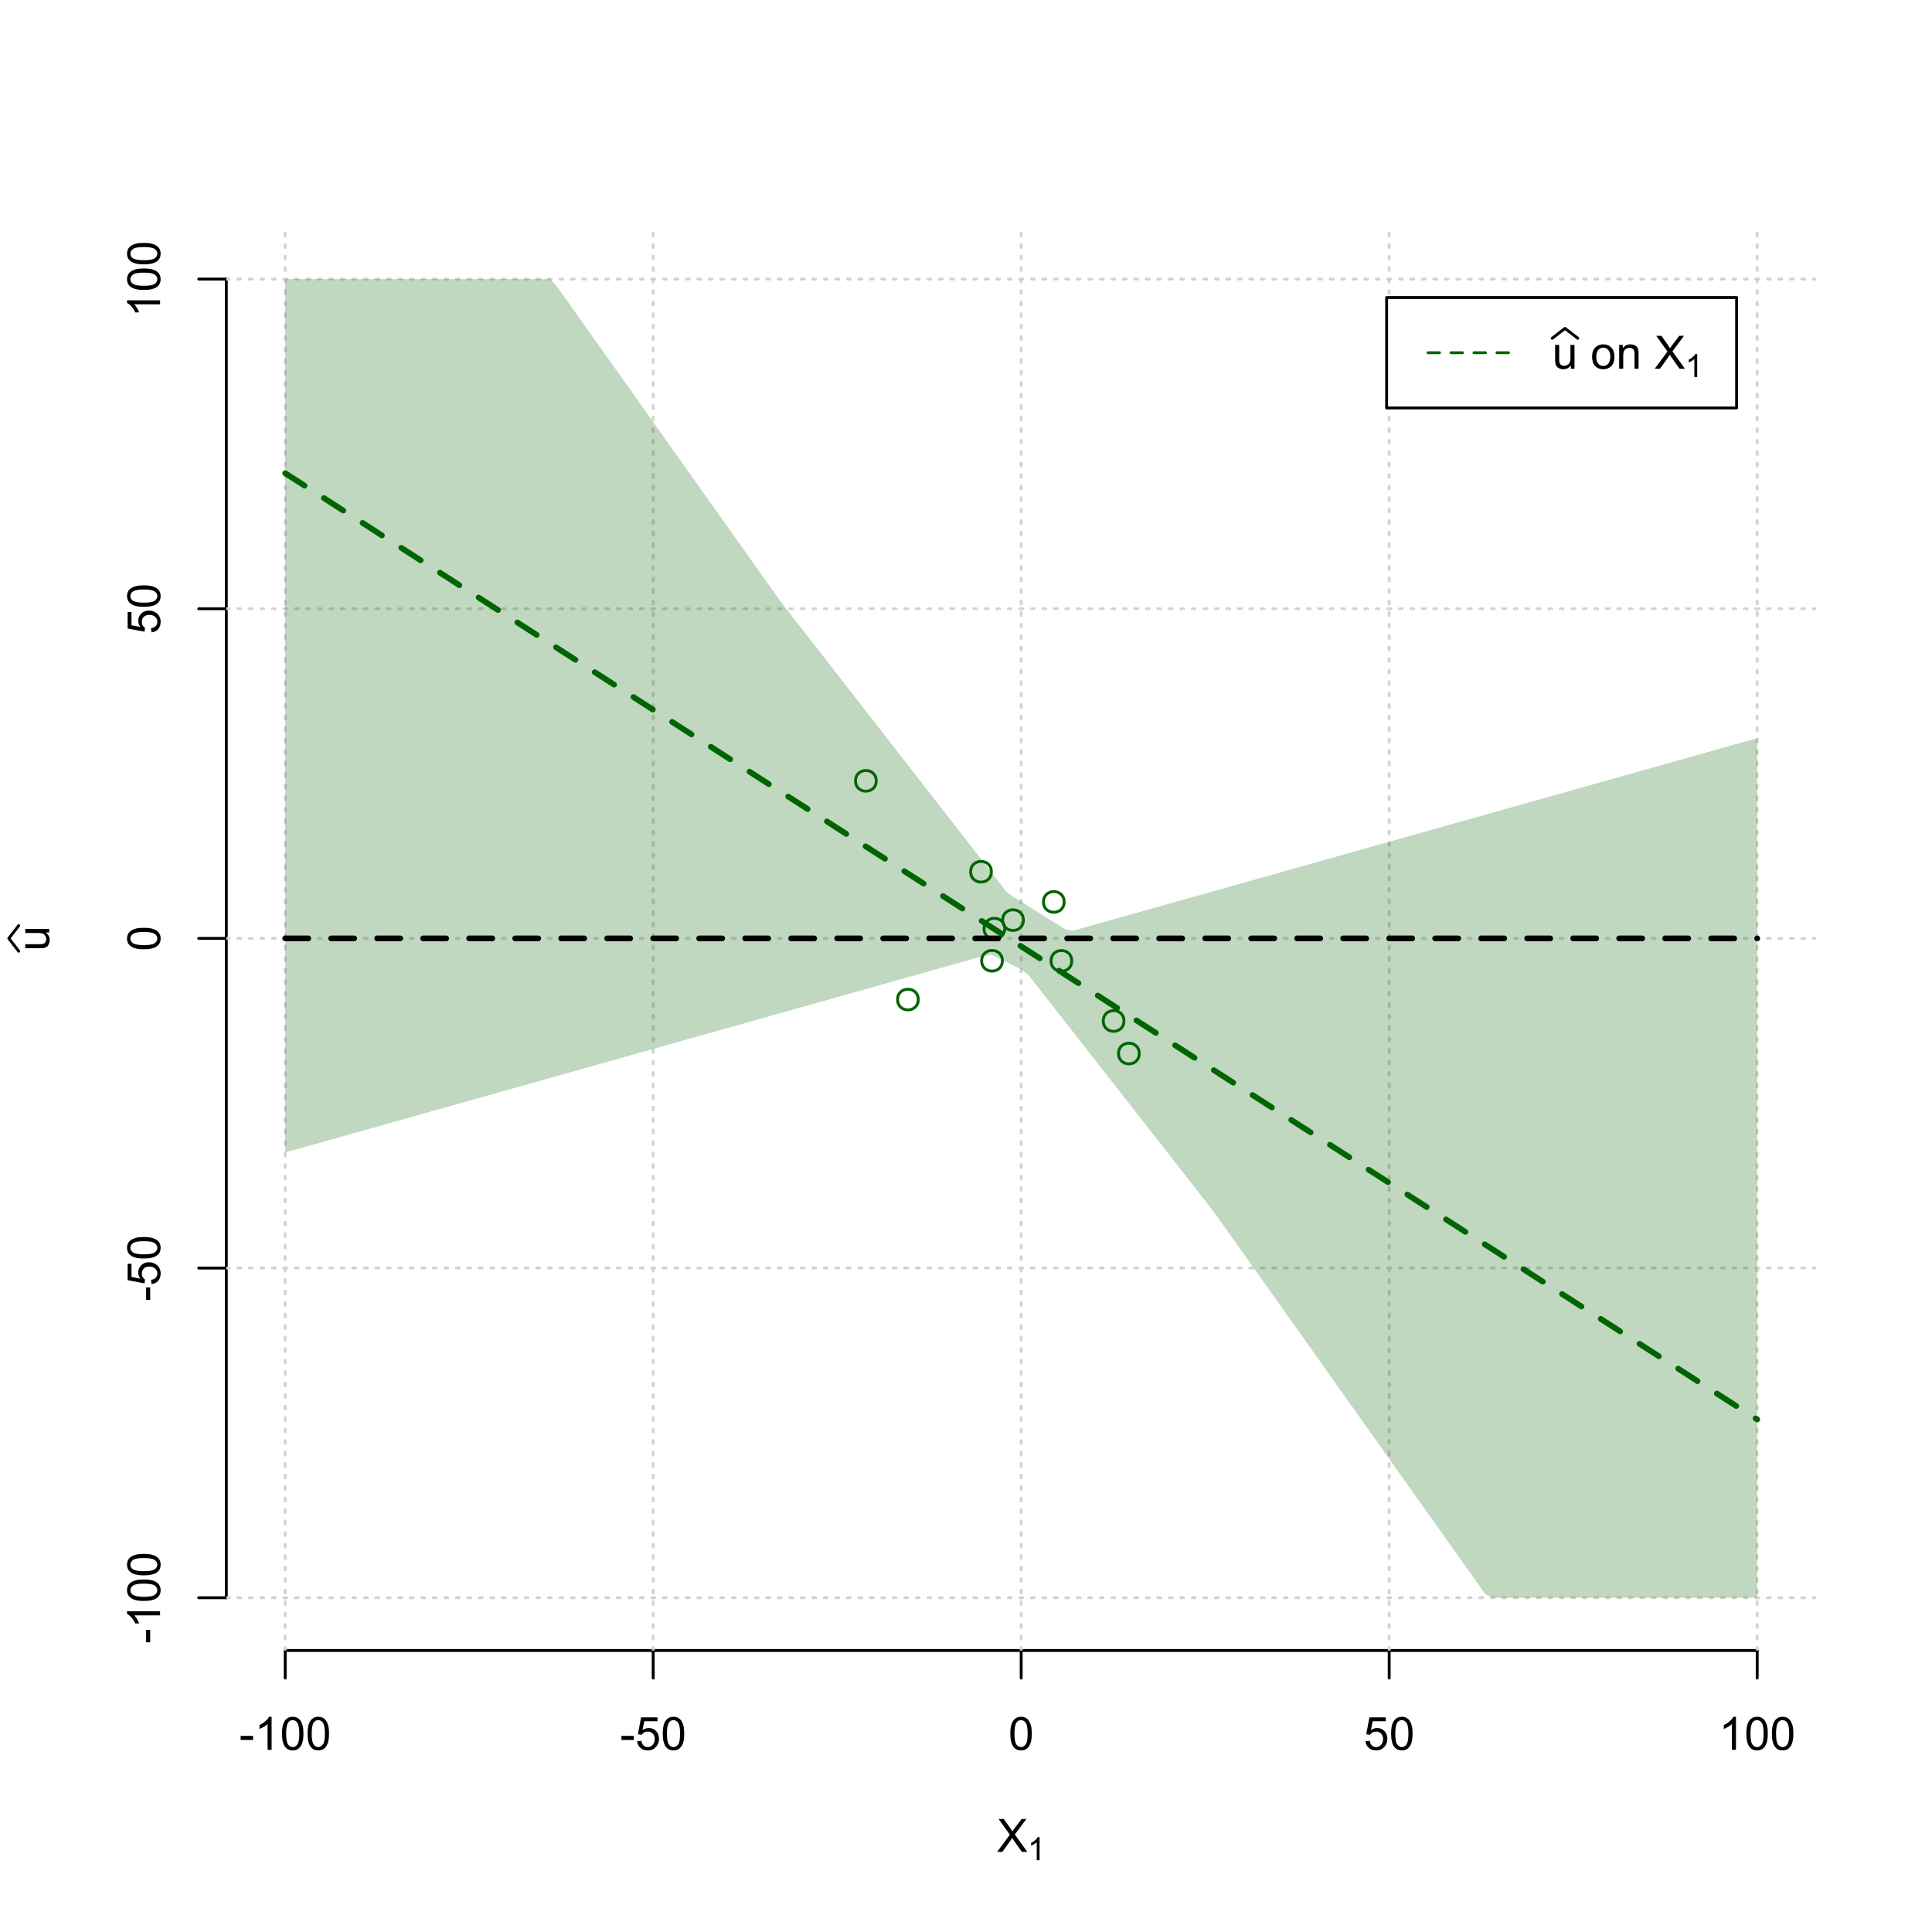 <?xml version="1.0" encoding="UTF-8"?>
<svg xmlns="http://www.w3.org/2000/svg" xmlns:xlink="http://www.w3.org/1999/xlink" width="504pt" height="504pt" viewBox="0 0 504 504" version="1.1">
<defs>
<g>
<symbol overflow="visible" id="glyph0-0">
<path style="stroke:none;" d="M 1.5 0 L 1.5 -7.5 L 7.5 -7.5 L 7.5 0 Z M 1.688 -0.188 L 7.312 -0.188 L 7.312 -7.312 L 1.688 -7.312 Z M 1.688 -0.188 "/>
</symbol>
<symbol overflow="visible" id="glyph0-1">
<path style="stroke:none;" d="M 0.055 0 L 3.375 -4.477 L 0.445 -8.59 L 1.797 -8.59 L 3.359 -6.387 C 3.68 -5.93 3.91 -5.578 4.047 -5.332 C 4.238 -5.645 4.465 -5.969 4.727 -6.312 L 6.457 -8.59 L 7.695 -8.59 L 4.676 -4.539 L 7.93 0 L 6.523 0 L 4.359 -3.062 C 4.238 -3.238 4.113 -3.43 3.984 -3.641 C 3.789 -3.324 3.652 -3.109 3.574 -2.992 L 1.418 0 Z M 0.055 0 "/>
</symbol>
<symbol overflow="visible" id="glyph0-2">
<path style="stroke:none;" d="M 0.383 -2.578 L 0.383 -3.641 L 3.621 -3.641 L 3.621 -2.578 Z M 0.383 -2.578 "/>
</symbol>
<symbol overflow="visible" id="glyph0-3">
<path style="stroke:none;" d="M 4.469 0 L 3.414 0 L 3.414 -6.719 C 3.16 -6.477 2.828 -6.234 2.414 -5.996 C 2 -5.75 1.629 -5.57 1.305 -5.449 L 1.305 -6.469 C 1.895 -6.742 2.41 -7.078 2.852 -7.477 C 3.293 -7.871 3.605 -8.254 3.789 -8.625 L 4.469 -8.625 Z M 4.469 0 "/>
</symbol>
<symbol overflow="visible" id="glyph0-4">
<path style="stroke:none;" d="M 0.5 -4.234 C 0.496 -5.246 0.602 -6.062 0.812 -6.688 C 1.02 -7.305 1.328 -7.785 1.742 -8.121 C 2.148 -8.457 2.668 -8.625 3.297 -8.625 C 3.758 -8.625 4.164 -8.531 4.512 -8.348 C 4.855 -8.16 5.141 -7.891 5.371 -7.543 C 5.594 -7.191 5.773 -6.766 5.906 -6.266 C 6.035 -5.762 6.098 -5.086 6.102 -4.234 C 6.098 -3.227 5.996 -2.414 5.789 -1.797 C 5.578 -1.176 5.266 -0.695 4.859 -0.359 C 4.445 -0.02 3.926 0.145 3.297 0.148 C 2.465 0.145 1.816 -0.148 1.348 -0.742 C 0.781 -1.457 0.496 -2.621 0.5 -4.234 Z M 1.582 -4.234 C 1.582 -2.824 1.746 -1.887 2.074 -1.418 C 2.402 -0.949 2.809 -0.715 3.297 -0.719 C 3.777 -0.715 4.184 -0.949 4.52 -1.422 C 4.848 -1.887 5.016 -2.824 5.016 -4.234 C 5.016 -5.648 4.848 -6.59 4.52 -7.055 C 4.184 -7.516 3.773 -7.746 3.289 -7.75 C 2.801 -7.746 2.414 -7.543 2.125 -7.137 C 1.762 -6.613 1.582 -5.645 1.582 -4.234 Z M 1.582 -4.234 "/>
</symbol>
<symbol overflow="visible" id="glyph0-5">
<path style="stroke:none;" d="M 0.5 -2.25 L 1.605 -2.344 C 1.684 -1.805 1.871 -1.398 2.176 -1.125 C 2.473 -0.852 2.836 -0.715 3.258 -0.719 C 3.766 -0.715 4.195 -0.906 4.547 -1.293 C 4.898 -1.672 5.074 -2.18 5.074 -2.82 C 5.074 -3.414 4.902 -3.891 4.566 -4.242 C 4.227 -4.59 3.785 -4.762 3.242 -4.766 C 2.898 -4.762 2.594 -4.684 2.32 -4.531 C 2.047 -4.375 1.832 -4.176 1.676 -3.93 L 0.688 -4.062 L 1.516 -8.473 L 5.789 -8.473 L 5.789 -7.465 L 2.359 -7.465 L 1.898 -5.156 C 2.414 -5.516 2.953 -5.695 3.523 -5.695 C 4.27 -5.695 4.902 -5.434 5.422 -4.914 C 5.934 -4.395 6.191 -3.727 6.195 -2.914 C 6.191 -2.133 5.965 -1.461 5.516 -0.898 C 4.961 -0.199 4.211 0.145 3.258 0.148 C 2.477 0.145 1.836 -0.07 1.344 -0.508 C 0.844 -0.941 0.562 -1.523 0.5 -2.25 Z M 0.5 -2.25 "/>
</symbol>
<symbol overflow="visible" id="glyph0-6">
<path style="stroke:none;" d="M 4.867 0 L 4.867 -0.914 C 4.379 -0.211 3.723 0.141 2.895 0.141 C 2.527 0.141 2.184 0.07 1.867 -0.07 C 1.547 -0.211 1.309 -0.387 1.156 -0.602 C 1 -0.812 0.895 -1.074 0.832 -1.383 C 0.785 -1.59 0.762 -1.918 0.766 -2.367 L 0.766 -6.223 L 1.82 -6.223 L 1.82 -2.773 C 1.816 -2.219 1.84 -1.848 1.887 -1.656 C 1.949 -1.379 2.09 -1.16 2.309 -1.004 C 2.523 -0.84 2.789 -0.762 3.105 -0.766 C 3.418 -0.762 3.715 -0.844 3.996 -1.008 C 4.273 -1.172 4.469 -1.391 4.586 -1.672 C 4.699 -1.949 4.758 -2.355 4.758 -2.891 L 4.758 -6.223 L 5.812 -6.223 L 5.812 0 Z M 4.867 0 "/>
</symbol>
<symbol overflow="visible" id="glyph0-7">
<path style="stroke:none;" d=""/>
</symbol>
<symbol overflow="visible" id="glyph0-8">
<path style="stroke:none;" d="M 0.398 -3.109 C 0.398 -4.262 0.719 -5.117 1.359 -5.672 C 1.895 -6.133 2.547 -6.363 3.316 -6.363 C 4.172 -6.363 4.871 -6.082 5.414 -5.52 C 5.953 -4.957 6.223 -4.184 6.227 -3.199 C 6.223 -2.398 6.102 -1.766 5.867 -1.309 C 5.625 -0.848 5.277 -0.492 4.82 -0.238 C 4.359 0.016 3.859 0.141 3.316 0.141 C 2.441 0.141 1.734 -0.137 1.203 -0.695 C 0.664 -1.254 0.398 -2.059 0.398 -3.109 Z M 1.484 -3.109 C 1.48 -2.309 1.656 -1.711 2.004 -1.32 C 2.348 -0.922 2.785 -0.727 3.316 -0.727 C 3.84 -0.727 4.273 -0.926 4.621 -1.324 C 4.969 -1.723 5.145 -2.328 5.145 -3.148 C 5.145 -3.914 4.969 -4.496 4.617 -4.895 C 4.266 -5.289 3.832 -5.488 3.316 -5.492 C 2.785 -5.488 2.348 -5.293 2.004 -4.898 C 1.656 -4.5 1.48 -3.902 1.484 -3.109 Z M 1.484 -3.109 "/>
</symbol>
<symbol overflow="visible" id="glyph0-9">
<path style="stroke:none;" d="M 0.789 0 L 0.789 -6.223 L 1.742 -6.223 L 1.742 -5.336 C 2.195 -6.02 2.855 -6.363 3.719 -6.363 C 4.09 -6.363 4.434 -6.293 4.754 -6.16 C 5.066 -6.023 5.305 -5.848 5.461 -5.633 C 5.617 -5.41 5.727 -5.152 5.789 -4.852 C 5.828 -4.656 5.848 -4.312 5.848 -3.828 L 5.848 0 L 4.793 0 L 4.793 -3.785 C 4.793 -4.215 4.75 -4.535 4.668 -4.75 C 4.586 -4.961 4.441 -5.129 4.234 -5.258 C 4.023 -5.383 3.777 -5.449 3.5 -5.449 C 3.047 -5.449 2.66 -5.305 2.332 -5.02 C 2.004 -4.734 1.84 -4.195 1.844 -3.398 L 1.844 0 Z M 0.789 0 "/>
</symbol>
<symbol overflow="visible" id="glyph1-0">
<path style="stroke:none;" d="M 1.051 0 L 1.051 -5.25 L 5.25 -5.25 L 5.25 0 Z M 1.18 -0.133 L 5.117 -0.133 L 5.117 -5.117 L 1.18 -5.117 Z M 1.18 -0.133 "/>
</symbol>
<symbol overflow="visible" id="glyph1-1">
<path style="stroke:none;" d="M 3.129 0 L 2.391 0 L 2.391 -4.703 C 2.211 -4.531 1.977 -4.363 1.691 -4.195 C 1.398 -4.023 1.141 -3.895 0.914 -3.812 L 0.914 -4.527 C 1.328 -4.719 1.688 -4.953 1.996 -5.234 C 2.305 -5.508 2.523 -5.777 2.652 -6.039 L 3.129 -6.039 Z M 3.129 0 "/>
</symbol>
<symbol overflow="visible" id="glyph2-0">
<path style="stroke:none;" d="M 0 -1.5 L -7.5 -1.5 L -7.5 -7.5 L 0 -7.5 Z M -0.188 -1.688 L -0.188 -7.312 L -7.312 -7.312 L -7.312 -1.688 Z M -0.188 -1.688 "/>
</symbol>
<symbol overflow="visible" id="glyph2-1">
<path style="stroke:none;" d="M 0 -4.867 L -0.914 -4.867 C -0.211 -4.379 0.141 -3.723 0.141 -2.895 C 0.141 -2.527 0.07 -2.184 -0.07 -1.867 C -0.211 -1.547 -0.387 -1.309 -0.598 -1.156 C -0.809 -1 -1.07 -0.895 -1.383 -0.832 C -1.59 -0.789 -1.918 -0.766 -2.367 -0.77 L -6.223 -0.77 L -6.223 -1.824 L -2.773 -1.824 C -2.219 -1.82 -1.848 -1.844 -1.656 -1.887 C -1.379 -1.949 -1.16 -2.09 -1.004 -2.309 C -0.84 -2.523 -0.762 -2.789 -0.766 -3.105 C -0.762 -3.418 -0.844 -3.715 -1.008 -3.996 C -1.172 -4.273 -1.391 -4.469 -1.672 -4.586 C -1.945 -4.699 -2.352 -4.758 -2.887 -4.758 L -6.223 -4.758 L -6.223 -5.812 L 0 -5.812 Z M 0 -4.867 "/>
</symbol>
<symbol overflow="visible" id="glyph2-2">
<path style="stroke:none;" d="M -2.578 -0.383 L -3.641 -0.383 L -3.641 -3.621 L -2.578 -3.621 Z M -2.578 -0.383 "/>
</symbol>
<symbol overflow="visible" id="glyph2-3">
<path style="stroke:none;" d="M 0 -4.469 L 0 -3.414 L -6.719 -3.418 C -6.477 -3.16 -6.234 -2.828 -5.996 -2.418 C -5.75 -2.004 -5.57 -1.633 -5.449 -1.309 L -6.469 -1.309 C -6.742 -1.895 -7.078 -2.41 -7.477 -2.852 C -7.871 -3.293 -8.254 -3.605 -8.625 -3.793 L -8.625 -4.473 Z M 0 -4.469 "/>
</symbol>
<symbol overflow="visible" id="glyph2-4">
<path style="stroke:none;" d="M -4.234 -0.5 C -5.246 -0.496 -6.062 -0.602 -6.688 -0.812 C -7.305 -1.02 -7.785 -1.328 -8.121 -1.742 C -8.457 -2.152 -8.625 -2.672 -8.625 -3.301 C -8.625 -3.758 -8.531 -4.164 -8.348 -4.512 C -8.16 -4.859 -7.891 -5.145 -7.543 -5.371 C -7.191 -5.594 -6.766 -5.773 -6.266 -5.906 C -5.762 -6.035 -5.086 -6.098 -4.234 -6.102 C -3.223 -6.098 -2.41 -5.996 -1.793 -5.789 C -1.176 -5.578 -0.695 -5.266 -0.359 -4.859 C -0.02 -4.445 0.145 -3.926 0.148 -3.297 C 0.145 -2.465 -0.148 -1.816 -0.742 -1.348 C -1.457 -0.781 -2.621 -0.496 -4.234 -0.5 Z M -4.234 -1.582 C -2.824 -1.582 -1.887 -1.746 -1.418 -2.074 C -0.949 -2.402 -0.715 -2.809 -0.719 -3.297 C -0.715 -3.777 -0.949 -4.184 -1.422 -4.52 C -1.887 -4.848 -2.824 -5.016 -4.234 -5.016 C -5.648 -5.016 -6.59 -4.848 -7.055 -4.52 C -7.516 -4.188 -7.746 -3.777 -7.75 -3.289 C -7.746 -2.801 -7.543 -2.414 -7.137 -2.129 C -6.613 -1.762 -5.645 -1.582 -4.234 -1.582 Z M -4.234 -1.582 "/>
</symbol>
<symbol overflow="visible" id="glyph2-5">
<path style="stroke:none;" d="M -2.25 -0.5 L -2.344 -1.605 C -1.805 -1.684 -1.398 -1.871 -1.125 -2.176 C -0.852 -2.473 -0.715 -2.836 -0.719 -3.258 C -0.715 -3.766 -0.906 -4.195 -1.293 -4.547 C -1.672 -4.898 -2.18 -5.074 -2.816 -5.074 C -3.414 -5.074 -3.891 -4.902 -4.242 -4.566 C -4.59 -4.227 -4.762 -3.785 -4.766 -3.242 C -4.762 -2.898 -4.684 -2.594 -4.531 -2.32 C -4.375 -2.047 -4.176 -1.832 -3.93 -1.676 L -4.062 -0.688 L -8.473 -1.52 L -8.473 -5.789 L -7.465 -5.789 L -7.465 -2.363 L -5.156 -1.898 C -5.516 -2.414 -5.695 -2.953 -5.695 -3.523 C -5.695 -4.27 -5.434 -4.902 -4.914 -5.422 C -4.395 -5.934 -3.727 -6.191 -2.91 -6.195 C -2.133 -6.191 -1.461 -5.965 -0.895 -5.516 C -0.199 -4.961 0.145 -4.211 0.148 -3.258 C 0.145 -2.477 -0.07 -1.836 -0.508 -1.344 C -0.941 -0.848 -1.523 -0.566 -2.25 -0.5 Z M -2.25 -0.5 "/>
</symbol>
</g>
<clipPath id="clip1">
  <path d="M 74 59.039 L 75 59.039 L 75 430.559 L 74 430.559 Z M 74 59.039 "/>
</clipPath>
<clipPath id="clip2">
  <path d="M 170 59.039 L 171 59.039 L 171 430.559 L 170 430.559 Z M 170 59.039 "/>
</clipPath>
<clipPath id="clip3">
  <path d="M 266 59.039 L 267 59.039 L 267 430.559 L 266 430.559 Z M 266 59.039 "/>
</clipPath>
<clipPath id="clip4">
  <path d="M 362 59.039 L 363 59.039 L 363 430.559 L 362 430.559 Z M 362 59.039 "/>
</clipPath>
<clipPath id="clip5">
  <path d="M 458 59.039 L 459 59.039 L 459 430.559 L 458 430.559 Z M 458 59.039 "/>
</clipPath>
<clipPath id="clip6">
  <path d="M 59.039 416 L 473.758 416 L 473.758 418 L 59.039 418 Z M 59.039 416 "/>
</clipPath>
<clipPath id="clip7">
  <path d="M 59.039 330 L 473.758 330 L 473.758 332 L 59.039 332 Z M 59.039 330 "/>
</clipPath>
<clipPath id="clip8">
  <path d="M 59.039 244 L 473.758 244 L 473.758 246 L 59.039 246 Z M 59.039 244 "/>
</clipPath>
<clipPath id="clip9">
  <path d="M 59.039 158 L 473.758 158 L 473.758 160 L 59.039 160 Z M 59.039 158 "/>
</clipPath>
<clipPath id="clip10">
  <path d="M 59.039 72 L 473.758 72 L 473.758 74 L 59.039 74 Z M 59.039 72 "/>
</clipPath>
</defs>
<g id="surface846">
<rect x="0" y="0" width="504" height="504" style="fill:rgb(100%,100%,100%);fill-opacity:1;stroke:none;"/>
<g style="fill:rgb(0%,0%,0%);fill-opacity:1;">
  <use xlink:href="#glyph0-1" x="260.062" y="483.102"/>
</g>
<g style="fill:rgb(0%,0%,0%);fill-opacity:1;">
  <use xlink:href="#glyph1-1" x="268.066" y="485.281"/>
</g>
<g style="fill:rgb(0%,0%,0%);fill-opacity:1;">
  <use xlink:href="#glyph2-1" x="12.82" y="248.137"/>
</g>
<path style="fill:none;stroke-width:0.75;stroke-linecap:round;stroke-linejoin:round;stroke:rgb(0%,0%,0%);stroke-opacity:1;stroke-miterlimit:10;" d="M 4.879 248.137 L 2.301 244.801 L 4.879 241.465 "/>
<path style="fill:none;stroke-width:0.75;stroke-linecap:round;stroke-linejoin:round;stroke:rgb(0%,0%,0%);stroke-opacity:1;stroke-miterlimit:10;" d="M 74.398 430.559 L 458.398 430.559 "/>
<path style="fill:none;stroke-width:0.75;stroke-linecap:round;stroke-linejoin:round;stroke:rgb(0%,0%,0%);stroke-opacity:1;stroke-miterlimit:10;" d="M 74.398 430.559 L 74.398 437.762 "/>
<path style="fill:none;stroke-width:0.75;stroke-linecap:round;stroke-linejoin:round;stroke:rgb(0%,0%,0%);stroke-opacity:1;stroke-miterlimit:10;" d="M 170.398 430.559 L 170.398 437.762 "/>
<path style="fill:none;stroke-width:0.75;stroke-linecap:round;stroke-linejoin:round;stroke:rgb(0%,0%,0%);stroke-opacity:1;stroke-miterlimit:10;" d="M 266.398 430.559 L 266.398 437.762 "/>
<path style="fill:none;stroke-width:0.75;stroke-linecap:round;stroke-linejoin:round;stroke:rgb(0%,0%,0%);stroke-opacity:1;stroke-miterlimit:10;" d="M 362.398 430.559 L 362.398 437.762 "/>
<path style="fill:none;stroke-width:0.75;stroke-linecap:round;stroke-linejoin:round;stroke:rgb(0%,0%,0%);stroke-opacity:1;stroke-miterlimit:10;" d="M 458.398 430.559 L 458.398 437.762 "/>
<g style="fill:rgb(0%,0%,0%);fill-opacity:1;">
  <use xlink:href="#glyph0-2" x="62.391" y="456.48"/>
  <use xlink:href="#glyph0-3" x="66.387" y="456.48"/>
  <use xlink:href="#glyph0-4" x="73.061" y="456.48"/>
  <use xlink:href="#glyph0-4" x="79.734" y="456.48"/>
</g>
<g style="fill:rgb(0%,0%,0%);fill-opacity:1;">
  <use xlink:href="#glyph0-2" x="161.727" y="456.48"/>
  <use xlink:href="#glyph0-5" x="165.723" y="456.48"/>
  <use xlink:href="#glyph0-4" x="172.396" y="456.48"/>
</g>
<g style="fill:rgb(0%,0%,0%);fill-opacity:1;">
  <use xlink:href="#glyph0-4" x="263.062" y="456.48"/>
</g>
<g style="fill:rgb(0%,0%,0%);fill-opacity:1;">
  <use xlink:href="#glyph0-5" x="355.727" y="456.48"/>
  <use xlink:href="#glyph0-4" x="362.4" y="456.48"/>
</g>
<g style="fill:rgb(0%,0%,0%);fill-opacity:1;">
  <use xlink:href="#glyph0-3" x="448.387" y="456.48"/>
  <use xlink:href="#glyph0-4" x="455.061" y="456.48"/>
  <use xlink:href="#glyph0-4" x="461.734" y="456.48"/>
</g>
<path style="fill:none;stroke-width:0.75;stroke-linecap:round;stroke-linejoin:round;stroke:rgb(0%,0%,0%);stroke-opacity:1;stroke-miterlimit:10;" d="M 59.039 416.801 L 59.039 72.801 "/>
<path style="fill:none;stroke-width:0.75;stroke-linecap:round;stroke-linejoin:round;stroke:rgb(0%,0%,0%);stroke-opacity:1;stroke-miterlimit:10;" d="M 59.039 416.801 L 51.84 416.801 "/>
<path style="fill:none;stroke-width:0.75;stroke-linecap:round;stroke-linejoin:round;stroke:rgb(0%,0%,0%);stroke-opacity:1;stroke-miterlimit:10;" d="M 59.039 330.801 L 51.84 330.801 "/>
<path style="fill:none;stroke-width:0.75;stroke-linecap:round;stroke-linejoin:round;stroke:rgb(0%,0%,0%);stroke-opacity:1;stroke-miterlimit:10;" d="M 59.039 244.801 L 51.84 244.801 "/>
<path style="fill:none;stroke-width:0.75;stroke-linecap:round;stroke-linejoin:round;stroke:rgb(0%,0%,0%);stroke-opacity:1;stroke-miterlimit:10;" d="M 59.039 158.801 L 51.84 158.801 "/>
<path style="fill:none;stroke-width:0.75;stroke-linecap:round;stroke-linejoin:round;stroke:rgb(0%,0%,0%);stroke-opacity:1;stroke-miterlimit:10;" d="M 59.039 72.801 L 51.84 72.801 "/>
<g style="fill:rgb(0%,0%,0%);fill-opacity:1;">
  <use xlink:href="#glyph2-2" x="41.762" y="428.809"/>
  <use xlink:href="#glyph2-3" x="41.762" y="424.812"/>
  <use xlink:href="#glyph2-4" x="41.762" y="418.139"/>
  <use xlink:href="#glyph2-4" x="41.762" y="411.465"/>
</g>
<g style="fill:rgb(0%,0%,0%);fill-opacity:1;">
  <use xlink:href="#glyph2-2" x="41.762" y="339.473"/>
  <use xlink:href="#glyph2-5" x="41.762" y="335.477"/>
  <use xlink:href="#glyph2-4" x="41.762" y="328.803"/>
</g>
<g style="fill:rgb(0%,0%,0%);fill-opacity:1;">
  <use xlink:href="#glyph2-4" x="41.762" y="248.137"/>
</g>
<g style="fill:rgb(0%,0%,0%);fill-opacity:1;">
  <use xlink:href="#glyph2-5" x="41.762" y="165.473"/>
  <use xlink:href="#glyph2-4" x="41.762" y="158.799"/>
</g>
<g style="fill:rgb(0%,0%,0%);fill-opacity:1;">
  <use xlink:href="#glyph2-3" x="41.762" y="82.812"/>
  <use xlink:href="#glyph2-4" x="41.762" y="76.139"/>
  <use xlink:href="#glyph2-4" x="41.762" y="69.465"/>
</g>
<g clip-path="url(#clip1)" clip-rule="nonzero">
<path style="fill:none;stroke-width:0.75;stroke-linecap:round;stroke-linejoin:round;stroke:rgb(82.745%,82.745%,82.745%);stroke-opacity:1;stroke-dasharray:0.75,2.25;stroke-miterlimit:10;" d="M 74.398 430.559 L 74.398 59.039 "/>
</g>
<g clip-path="url(#clip2)" clip-rule="nonzero">
<path style="fill:none;stroke-width:0.75;stroke-linecap:round;stroke-linejoin:round;stroke:rgb(82.745%,82.745%,82.745%);stroke-opacity:1;stroke-dasharray:0.75,2.25;stroke-miterlimit:10;" d="M 170.398 430.559 L 170.398 59.039 "/>
</g>
<g clip-path="url(#clip3)" clip-rule="nonzero">
<path style="fill:none;stroke-width:0.75;stroke-linecap:round;stroke-linejoin:round;stroke:rgb(82.745%,82.745%,82.745%);stroke-opacity:1;stroke-dasharray:0.75,2.25;stroke-miterlimit:10;" d="M 266.398 430.559 L 266.398 59.039 "/>
</g>
<g clip-path="url(#clip4)" clip-rule="nonzero">
<path style="fill:none;stroke-width:0.75;stroke-linecap:round;stroke-linejoin:round;stroke:rgb(82.745%,82.745%,82.745%);stroke-opacity:1;stroke-dasharray:0.75,2.25;stroke-miterlimit:10;" d="M 362.398 430.559 L 362.398 59.039 "/>
</g>
<g clip-path="url(#clip5)" clip-rule="nonzero">
<path style="fill:none;stroke-width:0.75;stroke-linecap:round;stroke-linejoin:round;stroke:rgb(82.745%,82.745%,82.745%);stroke-opacity:1;stroke-dasharray:0.75,2.25;stroke-miterlimit:10;" d="M 458.398 430.559 L 458.398 59.039 "/>
</g>
<g clip-path="url(#clip6)" clip-rule="nonzero">
<path style="fill:none;stroke-width:0.75;stroke-linecap:round;stroke-linejoin:round;stroke:rgb(82.745%,82.745%,82.745%);stroke-opacity:1;stroke-dasharray:0.75,2.25;stroke-miterlimit:10;" d="M 59.039 416.801 L 473.762 416.801 "/>
</g>
<g clip-path="url(#clip7)" clip-rule="nonzero">
<path style="fill:none;stroke-width:0.75;stroke-linecap:round;stroke-linejoin:round;stroke:rgb(82.745%,82.745%,82.745%);stroke-opacity:1;stroke-dasharray:0.75,2.25;stroke-miterlimit:10;" d="M 59.039 330.801 L 473.762 330.801 "/>
</g>
<g clip-path="url(#clip8)" clip-rule="nonzero">
<path style="fill:none;stroke-width:0.75;stroke-linecap:round;stroke-linejoin:round;stroke:rgb(82.745%,82.745%,82.745%);stroke-opacity:1;stroke-dasharray:0.75,2.25;stroke-miterlimit:10;" d="M 59.039 244.801 L 473.762 244.801 "/>
</g>
<g clip-path="url(#clip9)" clip-rule="nonzero">
<path style="fill:none;stroke-width:0.75;stroke-linecap:round;stroke-linejoin:round;stroke:rgb(82.745%,82.745%,82.745%);stroke-opacity:1;stroke-dasharray:0.75,2.25;stroke-miterlimit:10;" d="M 59.039 158.801 L 473.762 158.801 "/>
</g>
<g clip-path="url(#clip10)" clip-rule="nonzero">
<path style="fill:none;stroke-width:0.75;stroke-linecap:round;stroke-linejoin:round;stroke:rgb(82.745%,82.745%,82.745%);stroke-opacity:1;stroke-dasharray:0.75,2.25;stroke-miterlimit:10;" d="M 59.039 72.801 L 473.762 72.801 "/>
</g>
<path style=" stroke:none;fill-rule:nonzero;fill:rgb(0%,39.216%,0%);fill-opacity:0.251;" d="M 74.398 72.801 L 143.52 72.801 L 145.441 74.941 L 147.359 77.648 L 149.281 80.352 L 151.199 83.055 L 153.121 85.762 L 155.039 88.465 L 156.961 91.172 L 158.879 93.875 L 160.801 96.578 L 162.719 99.285 L 164.641 101.988 L 166.559 104.695 L 168.48 107.398 L 170.398 110.102 L 172.32 112.809 L 174.238 115.512 L 176.16 118.215 L 178.078 120.922 L 180 123.625 L 181.922 126.332 L 183.84 129.035 L 185.762 131.738 L 187.68 134.445 L 189.602 137.148 L 191.52 139.855 L 193.441 142.559 L 195.359 145.262 L 197.281 147.969 L 199.199 150.672 L 201.121 153.375 L 203.039 156.082 L 204.961 158.629 L 206.879 161.094 L 208.801 163.562 L 210.719 166.027 L 212.641 168.496 L 214.559 170.961 L 216.48 173.43 L 218.398 175.895 L 220.32 178.359 L 222.238 180.828 L 224.16 183.293 L 226.078 185.762 L 228 188.227 L 229.922 190.695 L 231.84 193.16 L 233.762 195.629 L 235.68 198.094 L 237.602 200.562 L 239.52 203.027 L 241.441 205.496 L 243.359 207.961 L 245.281 210.43 L 247.199 212.895 L 249.121 215.363 L 251.039 217.828 L 252.961 220.293 L 254.879 222.762 L 256.801 225.227 L 258.719 227.695 L 260.641 230.16 L 262.559 232.629 L 264.48 234.059 L 266.398 235.254 L 268.32 236.445 L 270.238 237.637 L 272.16 238.832 L 274.078 240.023 L 276 241.215 L 277.922 242.41 L 279.84 242.824 L 281.762 242.285 L 283.68 241.746 L 285.602 241.203 L 287.52 240.664 L 289.441 240.125 L 291.359 239.582 L 293.281 239.043 L 295.199 238.504 L 297.121 237.961 L 299.039 237.422 L 300.961 236.883 L 302.879 236.34 L 304.801 235.801 L 306.719 235.258 L 308.641 234.719 L 310.559 234.18 L 312.48 233.637 L 314.398 233.098 L 316.32 232.559 L 318.238 232.016 L 320.16 231.477 L 322.078 230.938 L 324 230.395 L 325.922 229.855 L 327.84 229.316 L 329.762 228.773 L 331.68 228.234 L 333.602 227.695 L 335.52 227.152 L 337.441 226.613 L 339.359 226.07 L 341.281 225.531 L 343.199 224.992 L 345.121 224.449 L 347.039 223.91 L 348.961 223.371 L 350.879 222.828 L 352.801 222.289 L 354.719 221.75 L 356.641 221.207 L 358.559 220.668 L 360.48 220.129 L 362.398 219.586 L 364.32 219.047 L 366.238 218.504 L 368.16 217.965 L 370.078 217.426 L 372 216.883 L 373.922 216.344 L 375.84 215.805 L 377.762 215.262 L 379.68 214.723 L 381.602 214.184 L 383.52 213.641 L 385.441 213.102 L 387.359 212.562 L 389.281 212.02 L 391.199 211.48 L 393.121 210.938 L 395.039 210.398 L 396.961 209.859 L 398.879 209.316 L 400.801 208.777 L 402.719 208.238 L 404.641 207.695 L 406.559 207.156 L 408.48 206.617 L 410.398 206.074 L 412.32 205.535 L 414.238 204.996 L 416.16 204.453 L 418.078 203.914 L 420 203.371 L 421.922 202.832 L 423.84 202.293 L 425.762 201.75 L 427.68 201.211 L 429.602 200.672 L 431.52 200.129 L 433.441 199.59 L 435.359 199.051 L 437.281 198.508 L 439.199 197.969 L 441.121 197.43 L 443.039 196.887 L 444.961 196.348 L 446.879 195.805 L 448.801 195.266 L 450.719 194.727 L 452.641 194.184 L 454.559 193.645 L 456.48 193.105 L 458.398 192.562 L 458.398 138.52 L 458.398 416.801 L 389.281 416.801 L 387.359 415.727 L 385.441 413.02 L 383.52 410.316 L 381.602 407.613 L 379.68 404.906 L 377.762 402.203 L 375.84 399.496 L 373.922 396.793 L 372 394.09 L 370.078 391.383 L 368.16 388.68 L 366.238 385.977 L 364.32 383.27 L 362.398 380.566 L 360.48 377.859 L 358.559 375.156 L 356.641 372.453 L 354.719 369.746 L 352.801 367.043 L 350.879 364.336 L 348.961 361.633 L 347.039 358.93 L 345.121 356.223 L 343.199 353.52 L 341.281 350.816 L 339.359 348.109 L 337.441 345.406 L 335.52 342.699 L 333.602 339.996 L 331.68 337.293 L 329.762 334.586 L 327.84 331.883 L 325.922 329.176 L 322.078 323.77 L 320.16 321.062 L 318.238 318.359 L 316.32 315.695 L 314.398 313.242 L 312.48 310.789 L 310.559 308.336 L 308.641 305.883 L 306.719 303.43 L 304.801 300.977 L 302.879 298.523 L 300.961 296.074 L 299.039 293.621 L 297.121 291.168 L 295.199 288.715 L 293.281 286.262 L 291.359 283.809 L 289.441 281.355 L 287.52 278.902 L 285.602 276.449 L 283.68 273.996 L 281.762 271.543 L 279.84 269.09 L 277.922 266.641 L 274.078 261.734 L 272.16 259.281 L 270.238 256.828 L 268.32 254.375 L 266.398 252.844 L 264.48 251.91 L 262.559 250.977 L 260.641 250.047 L 258.719 249.113 L 256.801 249.312 L 254.879 249.852 L 252.961 250.391 L 251.039 250.934 L 249.121 251.473 L 247.199 252.016 L 245.281 252.555 L 243.359 253.094 L 241.441 253.637 L 239.52 254.176 L 237.602 254.715 L 235.68 255.258 L 233.762 255.797 L 231.84 256.336 L 229.922 256.879 L 226.078 257.957 L 224.16 258.5 L 222.238 259.039 L 220.32 259.582 L 218.398 260.121 L 216.48 260.66 L 214.559 261.203 L 212.641 261.742 L 210.719 262.281 L 208.801 262.824 L 206.879 263.363 L 204.961 263.902 L 203.039 264.445 L 201.121 264.984 L 199.199 265.523 L 197.281 266.066 L 195.359 266.605 L 193.441 267.148 L 191.52 267.688 L 189.602 268.227 L 187.68 268.77 L 185.762 269.309 L 183.84 269.848 L 181.922 270.391 L 178.078 271.469 L 176.16 272.012 L 174.238 272.551 L 172.32 273.09 L 170.398 273.633 L 168.48 274.172 L 166.559 274.715 L 164.641 275.254 L 162.719 275.793 L 160.801 276.336 L 158.879 276.875 L 156.961 277.414 L 155.039 277.957 L 153.121 278.496 L 151.199 279.035 L 149.281 279.578 L 147.359 280.117 L 145.441 280.656 L 143.52 281.199 L 141.602 281.738 L 139.68 282.281 L 137.762 282.82 L 135.84 283.359 L 133.922 283.902 L 130.078 284.98 L 128.16 285.523 L 126.238 286.062 L 124.32 286.602 L 122.398 287.145 L 120.48 287.684 L 118.559 288.223 L 116.641 288.766 L 114.719 289.305 L 112.801 289.848 L 110.879 290.387 L 108.961 290.926 L 107.039 291.469 L 105.121 292.008 L 103.199 292.547 L 101.281 293.09 L 99.359 293.629 L 97.441 294.168 L 95.52 294.711 L 93.602 295.25 L 91.68 295.789 L 89.762 296.332 L 87.84 296.871 L 85.922 297.41 L 84 297.953 L 82.078 298.492 L 80.16 299.035 L 78.238 299.574 L 76.32 300.113 L 74.398 300.656 L 74.398 354.699 Z M 74.398 72.801 "/>
<path style="fill:none;stroke-width:0.75;stroke-linecap:round;stroke-linejoin:round;stroke:rgb(0%,39.216%,0%);stroke-opacity:1;stroke-miterlimit:10;" d="M 297.191 274.832 C 297.191 278.434 291.793 278.434 291.793 274.832 C 291.793 271.234 297.191 271.234 297.191 274.832 "/>
<path style="fill:none;stroke-width:0.75;stroke-linecap:round;stroke-linejoin:round;stroke:rgb(0%,39.216%,0%);stroke-opacity:1;stroke-miterlimit:10;" d="M 279.586 250.664 C 279.586 254.262 274.188 254.262 274.188 250.664 C 274.188 247.062 279.586 247.062 279.586 250.664 "/>
<path style="fill:none;stroke-width:0.75;stroke-linecap:round;stroke-linejoin:round;stroke:rgb(0%,39.216%,0%);stroke-opacity:1;stroke-miterlimit:10;" d="M 228.582 203.703 C 228.582 207.301 223.184 207.301 223.184 203.703 C 223.184 200.102 228.582 200.102 228.582 203.703 "/>
<path style="fill:none;stroke-width:0.75;stroke-linecap:round;stroke-linejoin:round;stroke:rgb(0%,39.216%,0%);stroke-opacity:1;stroke-miterlimit:10;" d="M 293.207 266.34 C 293.207 269.941 287.809 269.941 287.809 266.34 C 287.809 262.738 293.207 262.738 293.207 266.34 "/>
<path style="fill:none;stroke-width:0.75;stroke-linecap:round;stroke-linejoin:round;stroke:rgb(0%,39.216%,0%);stroke-opacity:1;stroke-miterlimit:10;" d="M 262.109 242.262 C 262.109 245.859 256.711 245.859 256.711 242.262 C 256.711 238.66 262.109 238.66 262.109 242.262 "/>
<path style="fill:none;stroke-width:0.75;stroke-linecap:round;stroke-linejoin:round;stroke:rgb(0%,39.216%,0%);stroke-opacity:1;stroke-miterlimit:10;" d="M 258.617 227.41 C 258.617 231.008 253.215 231.008 253.215 227.41 C 253.215 223.809 258.617 223.809 258.617 227.41 "/>
<path style="fill:none;stroke-width:0.75;stroke-linecap:round;stroke-linejoin:round;stroke:rgb(0%,39.216%,0%);stroke-opacity:1;stroke-miterlimit:10;" d="M 277.605 235.285 C 277.605 238.887 272.203 238.887 272.203 235.285 C 272.203 231.688 277.605 231.688 277.605 235.285 "/>
<path style="fill:none;stroke-width:0.75;stroke-linecap:round;stroke-linejoin:round;stroke:rgb(0%,39.216%,0%);stroke-opacity:1;stroke-miterlimit:10;" d="M 261.484 250.633 C 261.484 254.234 256.086 254.234 256.086 250.633 C 256.086 247.035 261.484 247.035 261.484 250.633 "/>
<path style="fill:none;stroke-width:0.75;stroke-linecap:round;stroke-linejoin:round;stroke:rgb(0%,39.216%,0%);stroke-opacity:1;stroke-miterlimit:10;" d="M 266.965 240.031 C 266.965 243.633 261.566 243.633 261.566 240.031 C 261.566 236.434 266.965 236.434 266.965 240.031 "/>
<path style="fill:none;stroke-width:0.75;stroke-linecap:round;stroke-linejoin:round;stroke:rgb(0%,39.216%,0%);stroke-opacity:1;stroke-miterlimit:10;" d="M 239.547 260.754 C 239.547 264.355 234.148 264.355 234.148 260.754 C 234.148 257.152 239.547 257.152 239.547 260.754 "/>
<path style="fill:none;stroke-width:1.5;stroke-linecap:round;stroke-linejoin:round;stroke:rgb(0%,0%,0%);stroke-opacity:1;stroke-dasharray:6,6;stroke-miterlimit:10;" d="M 74.398 244.801 L 458.398 244.801 "/>
<path style="fill:none;stroke-width:1.5;stroke-linecap:round;stroke-linejoin:round;stroke:rgb(0%,39.216%,0%);stroke-opacity:1;stroke-dasharray:6,6;stroke-miterlimit:10;" d="M 74.398 123.445 L 76.32 124.68 L 78.238 125.914 L 80.16 127.148 L 82.078 128.383 L 85.922 130.852 L 87.84 132.086 L 89.762 133.32 L 91.68 134.555 L 93.602 135.789 L 95.52 137.023 L 97.441 138.258 L 99.359 139.492 L 101.281 140.727 L 103.199 141.961 L 105.121 143.195 L 107.039 144.43 L 108.961 145.664 L 110.879 146.898 L 112.801 148.129 L 114.719 149.363 L 116.641 150.598 L 118.559 151.832 L 120.48 153.066 L 122.398 154.301 L 124.32 155.535 L 126.238 156.77 L 128.16 158.004 L 130.078 159.238 L 133.922 161.707 L 135.84 162.941 L 137.762 164.176 L 139.68 165.41 L 141.602 166.645 L 143.52 167.879 L 145.441 169.113 L 147.359 170.348 L 149.281 171.582 L 151.199 172.816 L 153.121 174.051 L 155.039 175.285 L 156.961 176.52 L 158.879 177.754 L 160.801 178.988 L 162.719 180.223 L 164.641 181.453 L 166.559 182.688 L 168.48 183.922 L 170.398 185.156 L 172.32 186.391 L 174.238 187.625 L 176.16 188.859 L 178.078 190.094 L 181.922 192.562 L 183.84 193.797 L 185.762 195.031 L 187.68 196.266 L 189.602 197.5 L 191.52 198.734 L 193.441 199.969 L 195.359 201.203 L 197.281 202.438 L 199.199 203.672 L 201.121 204.906 L 203.039 206.141 L 204.961 207.375 L 206.879 208.609 L 208.801 209.844 L 210.719 211.078 L 212.641 212.312 L 214.559 213.547 L 216.48 214.781 L 218.398 216.012 L 220.32 217.246 L 222.238 218.48 L 224.16 219.715 L 226.078 220.949 L 229.922 223.418 L 231.84 224.652 L 233.762 225.887 L 235.68 227.121 L 237.602 228.355 L 239.52 229.59 L 241.441 230.824 L 243.359 232.059 L 245.281 233.293 L 247.199 234.527 L 249.121 235.762 L 251.039 236.996 L 252.961 238.23 L 254.879 239.465 L 256.801 240.699 L 258.719 241.934 L 260.641 243.168 L 262.559 244.402 L 264.48 245.637 L 266.398 246.871 L 268.32 248.105 L 270.238 249.34 L 272.16 250.57 L 274.078 251.805 L 277.922 254.273 L 279.84 255.508 L 281.762 256.742 L 283.68 257.977 L 285.602 259.211 L 287.52 260.445 L 289.441 261.68 L 291.359 262.914 L 293.281 264.148 L 295.199 265.383 L 297.121 266.617 L 299.039 267.852 L 300.961 269.086 L 302.879 270.32 L 304.801 271.555 L 306.719 272.789 L 308.641 274.023 L 310.559 275.258 L 312.48 276.492 L 314.398 277.727 L 316.32 278.961 L 318.238 280.195 L 320.16 281.43 L 322.078 282.664 L 324 283.895 L 325.922 285.129 L 327.84 286.363 L 329.762 287.598 L 331.68 288.832 L 333.602 290.066 L 335.52 291.301 L 337.441 292.535 L 339.359 293.77 L 341.281 295.004 L 343.199 296.238 L 345.121 297.473 L 347.039 298.707 L 348.961 299.941 L 350.879 301.176 L 352.801 302.41 L 354.719 303.645 L 356.641 304.879 L 358.559 306.113 L 360.48 307.348 L 362.398 308.582 L 364.32 309.816 L 366.238 311.051 L 368.16 312.285 L 370.078 313.52 L 373.922 315.988 L 375.84 317.223 L 377.762 318.453 L 379.68 319.688 L 381.602 320.922 L 383.52 322.156 L 385.441 323.391 L 387.359 324.625 L 389.281 325.859 L 391.199 327.094 L 393.121 328.328 L 395.039 329.562 L 396.961 330.797 L 398.879 332.031 L 400.801 333.266 L 402.719 334.5 L 404.641 335.734 L 406.559 336.969 L 408.48 338.203 L 410.398 339.438 L 412.32 340.672 L 414.238 341.906 L 416.16 343.141 L 418.078 344.375 L 421.922 346.844 L 423.84 348.078 L 425.762 349.312 L 427.68 350.547 L 429.602 351.781 L 431.52 353.012 L 433.441 354.246 L 435.359 355.48 L 437.281 356.715 L 439.199 357.949 L 441.121 359.184 L 443.039 360.418 L 444.961 361.652 L 446.879 362.887 L 448.801 364.121 L 450.719 365.355 L 452.641 366.59 L 454.559 367.824 L 456.48 369.059 L 458.398 370.293 "/>
<path style="fill-rule:nonzero;fill:rgb(100%,100%,100%);fill-opacity:1;stroke-width:0.75;stroke-linecap:round;stroke-linejoin:round;stroke:rgb(0%,0%,0%);stroke-opacity:1;stroke-miterlimit:10;" d="M 361.727 77.617 L 453.027 77.617 L 453.027 106.418 L 361.727 106.418 Z M 361.727 77.617 "/>
<path style="fill:none;stroke-width:0.75;stroke-linecap:round;stroke-linejoin:round;stroke:rgb(0%,39.216%,0%);stroke-opacity:1;stroke-dasharray:3,3;stroke-miterlimit:10;" d="M 372.523 92.016 L 394.125 92.016 "/>
<g style="fill:rgb(0%,0%,0%);fill-opacity:1;">
  <use xlink:href="#glyph0-6" x="404.926" y="96.188"/>
</g>
<path style="fill:none;stroke-width:0.75;stroke-linecap:round;stroke-linejoin:round;stroke:rgb(0%,0%,0%);stroke-opacity:1;stroke-miterlimit:10;" d="M 404.926 88.246 L 408.262 85.668 L 411.598 88.246 "/>
<g style="fill:rgb(0%,0%,0%);fill-opacity:1;">
  <use xlink:href="#glyph0-7" x="411.598" y="96.188"/>
  <use xlink:href="#glyph0-8" x="414.932" y="96.188"/>
  <use xlink:href="#glyph0-9" x="421.605" y="96.188"/>
  <use xlink:href="#glyph0-7" x="428.279" y="96.188"/>
</g>
<g style="fill:rgb(0%,0%,0%);fill-opacity:1;">
  <use xlink:href="#glyph0-1" x="431.613" y="96.188"/>
</g>
<g style="fill:rgb(0%,0%,0%);fill-opacity:1;">
  <use xlink:href="#glyph1-1" x="439.617" y="98.363"/>
</g>
<g style="fill:rgb(0%,0%,0%);fill-opacity:1;">
  <use xlink:href="#glyph0-7" x="444.289" y="96.188"/>
</g>
</g>
</svg>
